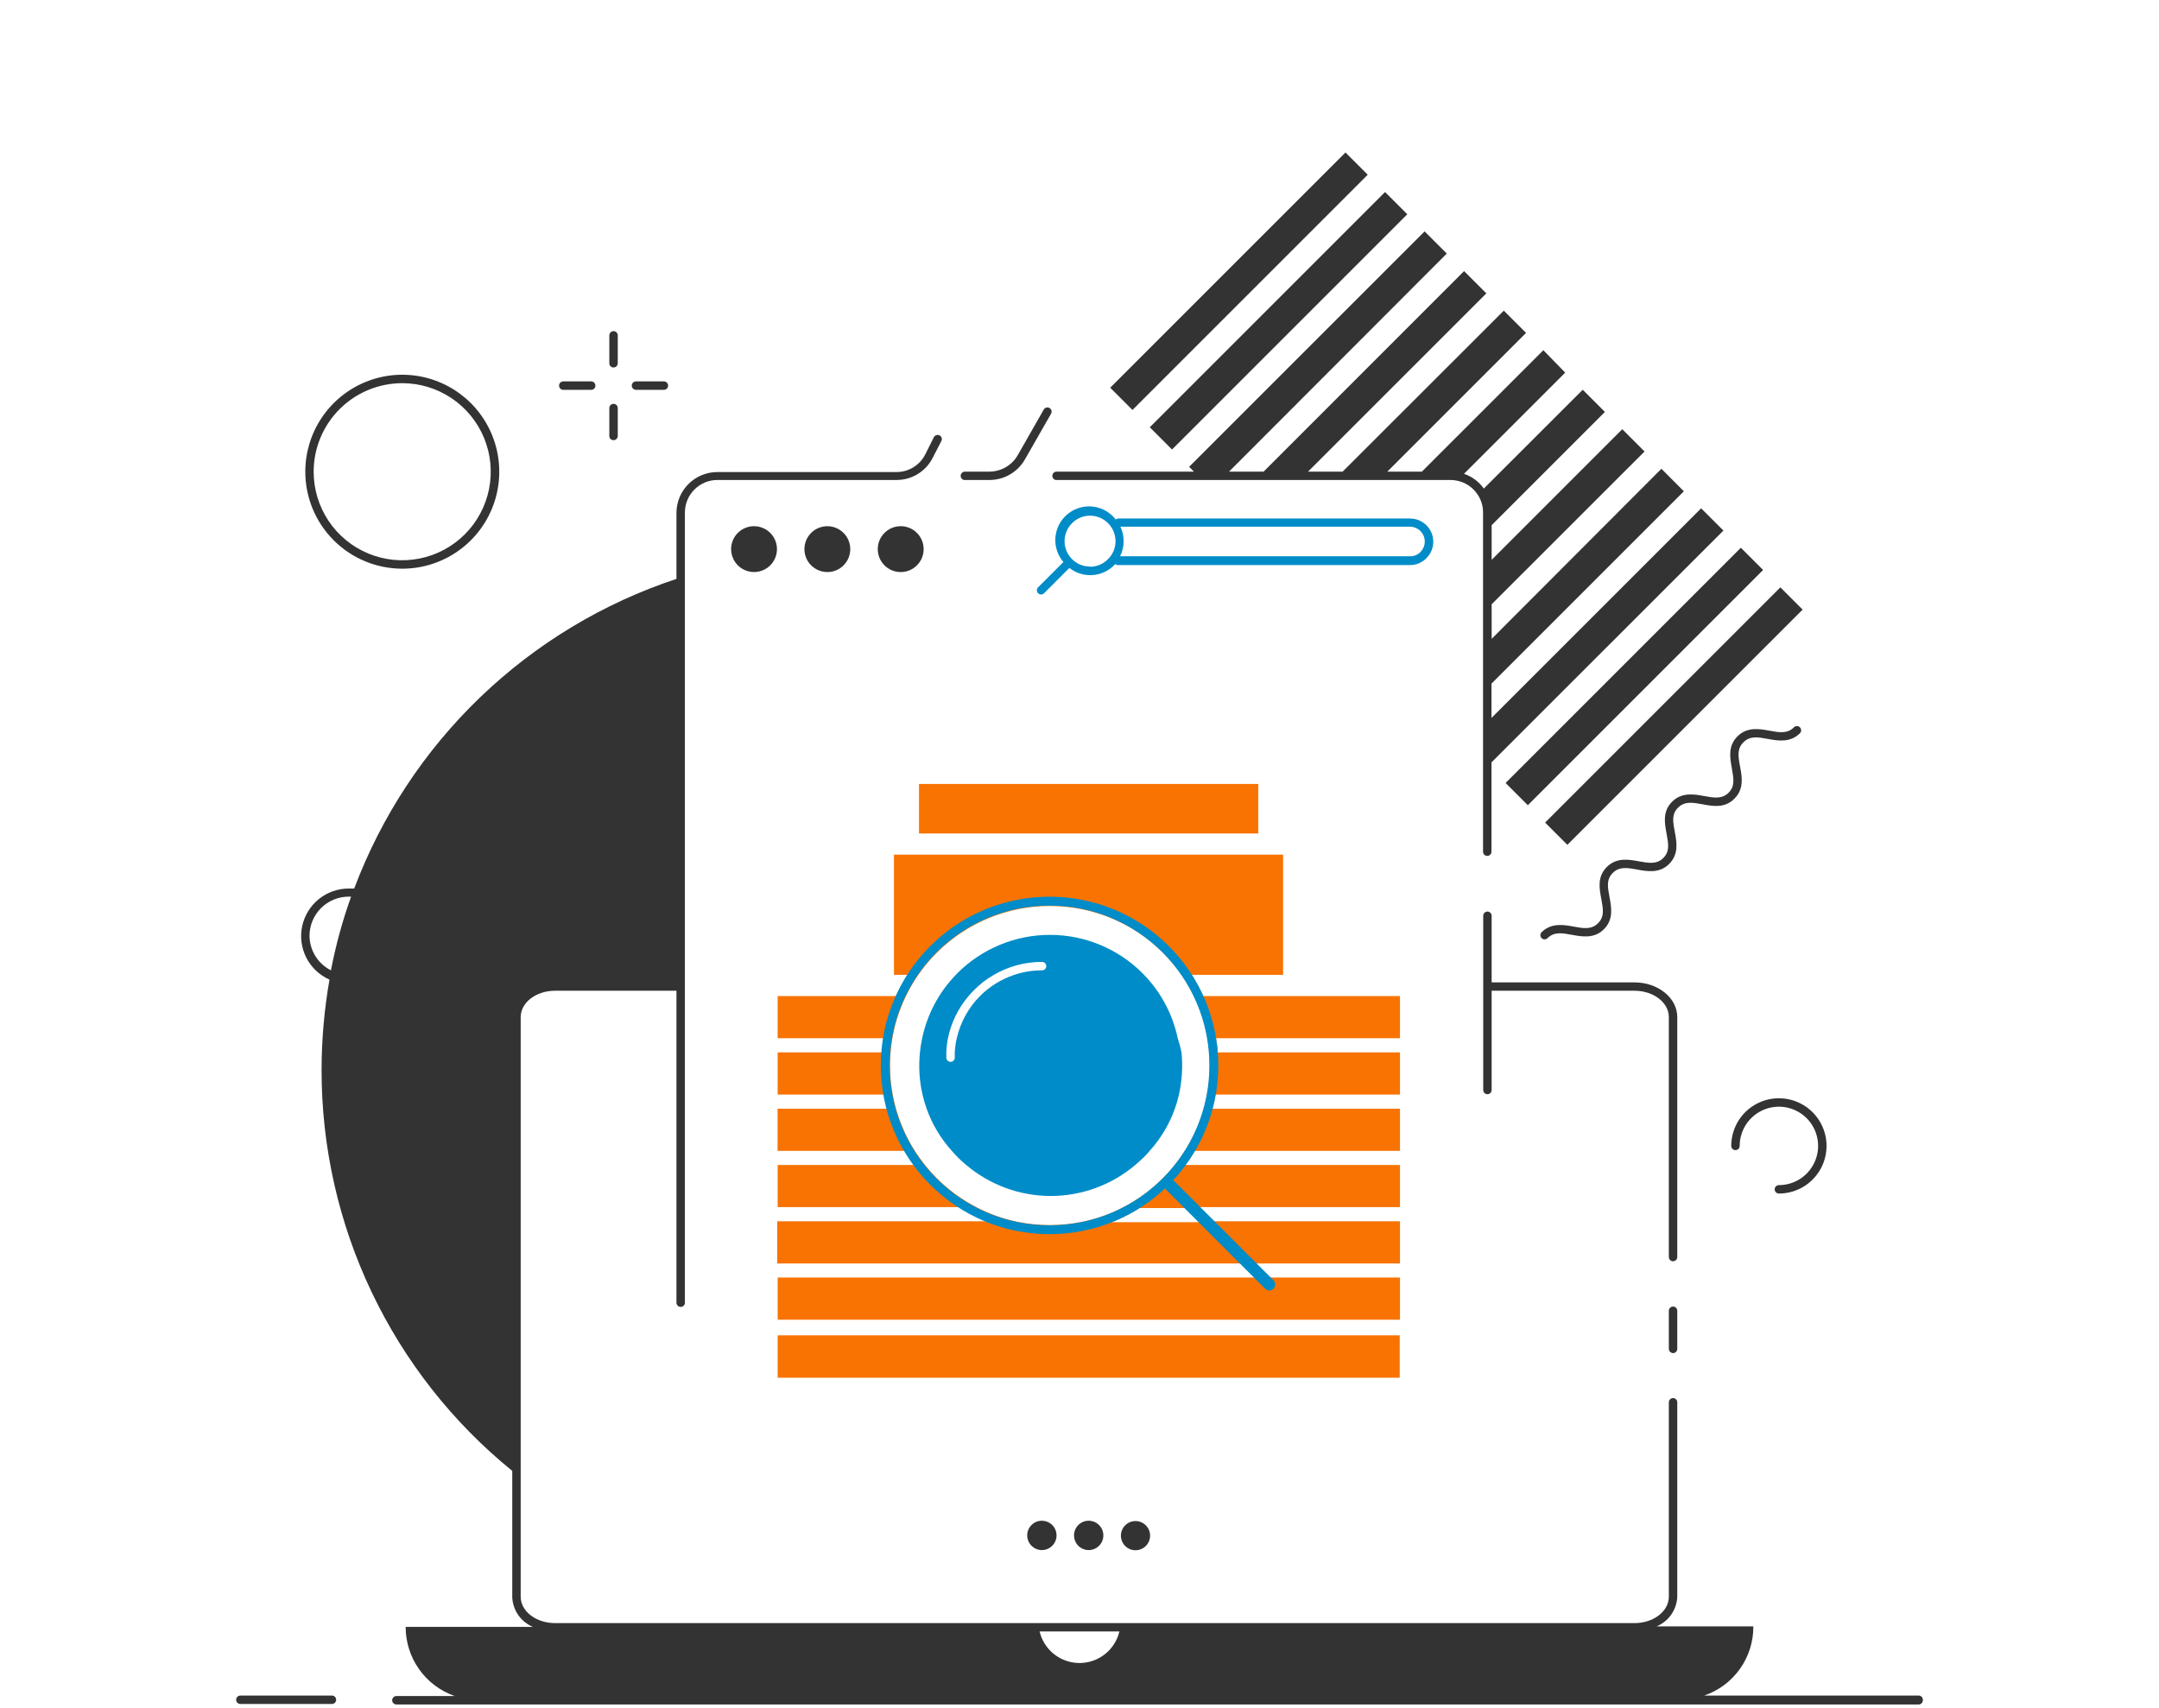 <svg width="182" height="144" viewBox="0 0 182 144" fill="none" xmlns="http://www.w3.org/2000/svg">
<path d="M113.421 12.855L93.589 32.687L95.465 34.562L115.296 14.73L113.421 12.855Z" fill="#333333"/>
<path d="M116.757 16.19L96.925 36.022L98.801 37.897L118.632 18.065L116.757 16.19Z" fill="#333333"/>
<path d="M146.751 46.179L126.919 66.011L128.794 67.886L148.626 48.054L146.751 46.179Z" fill="#333333"/>
<path d="M150.082 49.519L130.25 69.35L132.125 71.225L151.957 51.394L150.082 49.519Z" fill="#333333"/>
<path d="M143.524 67.809C144.399 67.972 145.394 68.157 146.211 67.332C147.029 66.508 146.851 65.52 146.688 64.645C146.524 63.771 146.41 63.138 146.972 62.576C147.534 62.015 148.223 62.15 149.034 62.299C149.844 62.448 150.904 62.64 151.728 61.823C151.761 61.79 151.788 61.75 151.806 61.707C151.824 61.664 151.833 61.617 151.833 61.57C151.833 61.523 151.824 61.477 151.806 61.434C151.788 61.39 151.761 61.351 151.728 61.318C151.695 61.285 151.656 61.258 151.612 61.241C151.569 61.223 151.523 61.213 151.476 61.213C151.429 61.213 151.383 61.223 151.339 61.241C151.296 61.258 151.257 61.285 151.224 61.318C150.669 61.88 149.972 61.752 149.162 61.602C148.351 61.453 147.292 61.254 146.467 62.079C145.643 62.903 145.835 63.892 145.991 64.773C146.147 65.655 146.268 66.28 145.714 66.835C145.159 67.389 144.455 67.261 143.652 67.112C142.849 66.963 141.782 66.764 140.958 67.588C140.133 68.413 140.325 69.401 140.488 70.276C140.652 71.15 140.766 71.783 140.211 72.338C139.657 72.892 138.96 72.764 138.149 72.615C137.339 72.465 136.28 72.266 135.455 73.091C134.63 73.916 134.822 74.904 134.986 75.778C135.149 76.653 135.263 77.286 134.708 77.84C134.154 78.395 133.45 78.267 132.647 78.117C131.843 77.968 130.777 77.776 129.952 78.594C129.904 78.643 129.87 78.706 129.857 78.775C129.844 78.843 129.851 78.914 129.877 78.978C129.904 79.042 129.949 79.097 130.006 79.137C130.064 79.176 130.132 79.197 130.201 79.198C130.297 79.198 130.389 79.159 130.457 79.091C131.012 78.537 131.708 78.665 132.519 78.814C133.329 78.963 134.389 79.162 135.206 78.345C136.024 77.527 135.846 76.525 135.682 75.65C135.519 74.776 135.398 74.143 135.96 73.589C136.521 73.034 137.211 73.162 138.021 73.311C138.832 73.461 139.891 73.66 140.709 72.835C141.526 72.01 141.349 71.022 141.185 70.148C141.022 69.273 140.901 68.641 141.462 68.086C142.024 67.531 142.714 67.659 143.524 67.809Z" fill="#333333"/>
<path d="M145.941 96.609C145.941 96.703 145.979 96.794 146.045 96.86C146.112 96.927 146.202 96.964 146.297 96.964C146.391 96.964 146.481 96.927 146.548 96.86C146.615 96.794 146.652 96.703 146.652 96.609C146.652 95.955 146.846 95.316 147.209 94.772C147.573 94.229 148.089 93.805 148.693 93.555C149.297 93.305 149.962 93.239 150.603 93.367C151.244 93.494 151.833 93.809 152.296 94.271C152.758 94.734 153.073 95.323 153.2 95.964C153.328 96.605 153.263 97.27 153.012 97.874C152.762 98.478 152.338 98.994 151.795 99.358C151.251 99.721 150.612 99.915 149.958 99.915C149.864 99.915 149.773 99.952 149.707 100.019C149.64 100.086 149.603 100.176 149.603 100.27C149.603 100.365 149.64 100.455 149.707 100.522C149.773 100.588 149.864 100.626 149.958 100.626C150.753 100.626 151.529 100.39 152.19 99.949C152.85 99.507 153.365 98.88 153.669 98.146C153.973 97.412 154.053 96.604 153.898 95.825C153.743 95.046 153.36 94.33 152.798 93.769C152.237 93.207 151.521 92.824 150.742 92.669C149.963 92.514 149.155 92.594 148.421 92.898C147.687 93.202 147.06 93.717 146.618 94.377C146.177 95.038 145.941 95.814 145.941 96.609V96.609Z" fill="#333333"/>
<path d="M51.721 30.982C51.815 30.982 51.905 30.945 51.972 30.878C52.039 30.811 52.076 30.721 52.076 30.627V28.274C52.076 28.179 52.039 28.089 51.972 28.022C51.905 27.956 51.815 27.918 51.721 27.918C51.626 27.918 51.536 27.956 51.469 28.022C51.403 28.089 51.365 28.179 51.365 28.274V30.62C51.363 30.667 51.371 30.715 51.388 30.759C51.405 30.803 51.431 30.844 51.465 30.878C51.498 30.912 51.538 30.939 51.582 30.956C51.626 30.974 51.673 30.983 51.721 30.982V30.982Z" fill="#333333"/>
<path d="M53.612 32.866H55.965C56.059 32.866 56.15 32.829 56.216 32.762C56.283 32.695 56.321 32.605 56.321 32.511C56.321 32.416 56.283 32.326 56.216 32.259C56.15 32.193 56.059 32.155 55.965 32.155H53.612C53.517 32.155 53.427 32.193 53.361 32.259C53.294 32.326 53.256 32.416 53.256 32.511C53.256 32.605 53.294 32.695 53.361 32.762C53.427 32.829 53.517 32.866 53.612 32.866Z" fill="#333333"/>
<path d="M51.721 37.111C51.815 37.111 51.905 37.073 51.972 37.006C52.039 36.94 52.076 36.849 52.076 36.755V34.402C52.076 34.308 52.039 34.217 51.972 34.151C51.905 34.084 51.815 34.046 51.721 34.046C51.626 34.046 51.536 34.084 51.469 34.151C51.403 34.217 51.365 34.308 51.365 34.402V36.755C51.364 36.802 51.373 36.849 51.39 36.892C51.408 36.936 51.434 36.975 51.467 37.009C51.5 37.042 51.54 37.068 51.584 37.085C51.627 37.103 51.674 37.111 51.721 37.111Z" fill="#333333"/>
<path d="M47.483 32.866H49.837C49.931 32.866 50.021 32.829 50.088 32.762C50.155 32.695 50.192 32.605 50.192 32.511C50.192 32.416 50.155 32.326 50.088 32.259C50.021 32.193 49.931 32.155 49.837 32.155H47.483C47.389 32.155 47.299 32.193 47.232 32.259C47.166 32.326 47.128 32.416 47.128 32.511C47.128 32.605 47.166 32.695 47.232 32.762C47.299 32.829 47.389 32.866 47.483 32.866Z" fill="#333333"/>
<path d="M33.912 47.945C35.529 47.945 37.109 47.466 38.454 46.567C39.798 45.669 40.846 44.392 41.465 42.898C42.084 41.404 42.246 39.76 41.93 38.174C41.615 36.589 40.836 35.132 39.693 33.988C38.549 32.845 37.093 32.066 35.507 31.751C33.921 31.435 32.277 31.597 30.783 32.216C29.289 32.835 28.012 33.883 27.114 35.227C26.215 36.572 25.736 38.152 25.736 39.769C25.736 41.938 26.597 44.017 28.131 45.551C29.664 47.084 31.743 47.945 33.912 47.945ZM33.912 32.305C35.388 32.306 36.83 32.745 38.057 33.566C39.284 34.387 40.239 35.553 40.803 36.918C41.367 38.282 41.514 39.782 41.225 41.23C40.936 42.678 40.225 44.007 39.181 45.05C38.136 46.094 36.806 46.804 35.358 47.091C33.91 47.379 32.41 47.231 31.046 46.665C29.683 46.1 28.517 45.143 27.697 43.916C26.877 42.688 26.44 41.245 26.44 39.769C26.442 37.789 27.23 35.89 28.631 34.49C30.032 33.091 31.931 32.305 33.912 32.305V32.305Z" fill="#333333"/>
<path d="M89.066 40.466H122.281C122.463 40.467 122.644 40.486 122.822 40.523C123.175 40.594 123.511 40.734 123.81 40.935C124.109 41.137 124.365 41.395 124.563 41.696C124.862 42.142 125.021 42.667 125.018 43.203V71.804C125.018 71.898 125.056 71.989 125.122 72.056C125.189 72.122 125.28 72.16 125.374 72.16C125.468 72.16 125.559 72.122 125.625 72.056C125.692 71.989 125.729 71.898 125.729 71.804V64.275L145.28 44.732L143.403 42.855L125.729 60.529V57.635L141.946 41.419L140.055 39.521L125.744 53.86V50.945L138.633 38.063L136.756 36.186L125.744 47.199V44.277L135.291 34.729L133.422 32.859L125.082 41.191C124.673 40.609 124.087 40.173 123.412 39.947L131.943 31.416L130.102 29.525L119.864 39.762H116.949L128.644 28.067L126.767 26.191L113.181 39.762H110.266L125.296 24.733L123.419 22.856L106.52 39.762H103.605L121.961 21.378L120.092 19.508L100.242 39.357L100.647 39.762H89.066C88.972 39.762 88.882 39.8 88.815 39.866C88.748 39.933 88.711 40.023 88.711 40.118C88.711 40.212 88.748 40.303 88.815 40.369C88.882 40.436 88.972 40.473 89.066 40.473V40.466Z" fill="#333333"/>
<path d="M81.338 40.466H83.407C84.015 40.467 84.612 40.307 85.138 40.002C85.663 39.698 86.099 39.259 86.4 38.731L88.604 34.878C88.648 34.796 88.659 34.699 88.634 34.609C88.609 34.519 88.55 34.442 88.469 34.395C88.387 34.349 88.29 34.337 88.199 34.362C88.109 34.388 88.032 34.448 87.986 34.53L85.789 38.383C85.547 38.801 85.2 39.148 84.782 39.39C84.364 39.632 83.89 39.76 83.407 39.762H81.338C81.244 39.762 81.154 39.8 81.087 39.866C81.02 39.933 80.983 40.023 80.983 40.118C80.983 40.212 81.02 40.303 81.087 40.369C81.154 40.436 81.244 40.473 81.338 40.473V40.466Z" fill="#333333"/>
<path d="M61.631 46.296C61.631 46.678 61.745 47.052 61.957 47.37C62.169 47.688 62.472 47.936 62.825 48.082C63.178 48.229 63.567 48.267 63.942 48.192C64.317 48.118 64.662 47.934 64.932 47.663C65.203 47.393 65.387 47.048 65.462 46.673C65.536 46.298 65.498 45.909 65.352 45.556C65.205 45.202 64.957 44.9 64.639 44.688C64.321 44.475 63.947 44.362 63.565 44.362C63.052 44.362 62.56 44.566 62.197 44.928C61.835 45.291 61.631 45.783 61.631 46.296V46.296Z" fill="#333333"/>
<path d="M71.677 46.296C71.677 45.913 71.563 45.539 71.351 45.221C71.138 44.904 70.836 44.656 70.483 44.509C70.13 44.363 69.741 44.325 69.366 44.399C68.991 44.474 68.646 44.658 68.376 44.928C68.105 45.199 67.921 45.543 67.846 45.919C67.772 46.294 67.81 46.682 67.956 47.036C68.103 47.389 68.351 47.691 68.669 47.904C68.987 48.116 69.361 48.23 69.743 48.23C70.256 48.23 70.748 48.026 71.11 47.663C71.473 47.3 71.677 46.809 71.677 46.296Z" fill="#333333"/>
<path d="M75.928 48.23C76.996 48.23 77.862 47.364 77.862 46.296C77.862 45.228 76.996 44.362 75.928 44.362C74.86 44.362 73.994 45.228 73.994 46.296C73.994 47.364 74.86 48.23 75.928 48.23Z" fill="#333333"/>
<path d="M141.391 85.746C141.391 84.132 139.77 82.824 137.787 82.824H125.743V77.207C125.743 77.113 125.706 77.023 125.639 76.956C125.573 76.889 125.482 76.852 125.388 76.852C125.294 76.852 125.203 76.889 125.137 76.956C125.07 77.023 125.033 77.113 125.033 77.207V91.895C125.033 91.99 125.07 92.08 125.137 92.147C125.203 92.213 125.294 92.251 125.388 92.251C125.482 92.251 125.573 92.213 125.639 92.147C125.706 92.08 125.743 91.99 125.743 91.895V83.528H137.787C139.386 83.528 140.68 84.523 140.68 85.746V105.979C140.68 106.073 140.718 106.164 140.784 106.23C140.851 106.297 140.941 106.335 141.036 106.335C141.13 106.335 141.22 106.297 141.287 106.23C141.354 106.164 141.391 106.073 141.391 105.979V85.746Z" fill="#333333"/>
<path d="M141.036 110.152C140.941 110.152 140.851 110.19 140.784 110.256C140.718 110.323 140.68 110.413 140.68 110.508V113.721C140.682 113.815 140.72 113.904 140.786 113.97C140.853 114.037 140.942 114.075 141.036 114.077C141.13 114.077 141.22 114.039 141.287 113.973C141.354 113.906 141.391 113.815 141.391 113.721V110.508C141.391 110.413 141.354 110.323 141.287 110.256C141.22 110.19 141.13 110.152 141.036 110.152Z" fill="#333333"/>
<path d="M86.592 129.44C86.591 129.685 86.662 129.925 86.797 130.129C86.932 130.334 87.125 130.493 87.351 130.588C87.577 130.683 87.826 130.708 88.066 130.661C88.307 130.614 88.528 130.497 88.701 130.324C88.875 130.152 88.994 129.931 89.042 129.691C89.09 129.451 89.066 129.202 88.973 128.975C88.879 128.749 88.721 128.555 88.517 128.419C88.314 128.283 88.074 128.21 87.829 128.21C87.502 128.21 87.189 128.339 86.957 128.57C86.725 128.8 86.594 129.113 86.592 129.44V129.44Z" fill="#333333"/>
<path d="M90.538 129.44C90.537 129.685 90.608 129.925 90.743 130.129C90.878 130.334 91.071 130.493 91.297 130.588C91.522 130.683 91.771 130.708 92.012 130.661C92.252 130.614 92.473 130.497 92.647 130.324C92.821 130.152 92.939 129.931 92.988 129.691C93.036 129.451 93.012 129.202 92.918 128.975C92.825 128.749 92.666 128.555 92.463 128.419C92.259 128.283 92.02 128.21 91.775 128.21C91.448 128.21 91.135 128.339 90.903 128.57C90.671 128.8 90.54 129.113 90.538 129.44V129.44Z" fill="#333333"/>
<path d="M95.721 130.698C96.4 130.698 96.951 130.148 96.951 129.468C96.951 128.789 96.4 128.238 95.721 128.238C95.041 128.238 94.491 128.789 94.491 129.468C94.491 130.148 95.041 130.698 95.721 130.698Z" fill="#333333"/>
<path d="M120.248 47.057C120.523 46.783 120.71 46.435 120.786 46.056C120.862 45.676 120.824 45.282 120.677 44.924C120.529 44.566 120.278 44.26 119.956 44.045C119.634 43.83 119.256 43.715 118.869 43.715H94.27C94.189 43.718 94.112 43.748 94.05 43.8L93.908 43.623C93.405 43.071 92.706 42.738 91.961 42.697C91.215 42.656 90.484 42.91 89.924 43.404C89.364 43.897 89.021 44.591 88.968 45.336C88.915 46.081 89.157 46.816 89.642 47.384V47.384L87.509 49.516C87.444 49.583 87.408 49.672 87.408 49.765C87.408 49.858 87.444 49.948 87.509 50.014C87.577 50.082 87.669 50.12 87.765 50.121C87.859 50.119 87.948 50.081 88.014 50.014L90.147 47.881C90.693 48.312 91.378 48.527 92.073 48.486C92.767 48.446 93.422 48.152 93.915 47.661C93.915 47.661 93.972 47.583 94.007 47.547C94.066 47.606 94.145 47.639 94.228 47.639H118.869C119.126 47.64 119.381 47.588 119.618 47.488C119.854 47.388 120.069 47.241 120.248 47.057ZM91.889 47.767C91.608 47.768 91.329 47.713 91.069 47.606C90.809 47.498 90.573 47.341 90.374 47.142C90.173 46.944 90.014 46.707 89.905 46.447C89.796 46.186 89.74 45.906 89.74 45.624C89.74 45.342 89.796 45.062 89.905 44.801C90.014 44.541 90.173 44.305 90.374 44.106C90.573 43.906 90.808 43.748 91.068 43.639C91.328 43.531 91.607 43.475 91.889 43.475C92.17 43.475 92.449 43.531 92.709 43.639C92.969 43.748 93.205 43.906 93.403 44.106C93.604 44.305 93.763 44.541 93.872 44.801C93.981 45.062 94.037 45.342 94.037 45.624C94.037 45.906 93.981 46.186 93.872 46.447C93.763 46.707 93.604 46.944 93.403 47.142C93.205 47.343 92.97 47.504 92.71 47.614C92.45 47.723 92.171 47.781 91.889 47.782V47.767ZM94.455 44.405H118.869C119.115 44.407 119.354 44.483 119.558 44.621C119.761 44.759 119.92 44.954 120.013 45.181C120.106 45.409 120.131 45.659 120.083 45.9C120.035 46.141 119.916 46.363 119.743 46.538C119.629 46.654 119.493 46.746 119.343 46.808C119.193 46.87 119.031 46.902 118.869 46.9H94.42C94.613 46.516 94.716 46.093 94.722 45.664C94.728 45.234 94.637 44.808 94.455 44.419V44.405Z" fill="#008CC8"/>
<path d="M106.072 66.095H77.471V70.269H106.072V66.095Z" fill="#F87302"/>
<path d="M118.016 83.975H101.422C101.146 83.354 100.823 82.755 100.455 82.184H108.162V72.053H75.359V82.184H76.518C76.151 82.757 75.825 83.356 75.544 83.975H65.555V87.53H74.499C74.428 87.925 74.379 88.324 74.35 88.725H65.555V92.279H74.528C74.593 92.682 74.681 93.081 74.791 93.474H65.548V97.028H76.291C76.531 97.439 76.795 97.835 77.08 98.216H65.555V101.77H80.947C81.688 102.245 82.474 102.645 83.293 102.965H65.52V106.519H104.742L105.93 107.707H65.555V111.261H118.016V107.707H106.968L105.78 106.519H118.016V102.965H102.204L101.01 101.77H118.016V98.216H99.915C100.2 97.832 100.463 97.434 100.704 97.028H118.016V93.474H102.204C102.311 93.083 102.403 92.684 102.475 92.279H118.016V88.725H102.645C102.645 88.326 102.567 87.928 102.503 87.53H118.016V83.975ZM101.223 103.043H93.702C94.523 102.722 95.311 102.322 96.055 101.848H100.008L101.223 103.043ZM101.934 88.739C102.034 89.927 101.972 91.123 101.749 92.293C101.679 92.696 101.586 93.095 101.472 93.488C101.116 94.743 100.579 95.941 99.88 97.043C99.617 97.448 99.332 97.846 99.026 98.23C98.718 98.615 98.388 98.983 98.038 99.332C97.044 100.328 95.9 101.163 94.647 101.806C93.584 102.357 92.45 102.759 91.277 103C89.448 103.379 87.561 103.379 85.732 103C84.562 102.758 83.43 102.356 82.369 101.806C81.114 101.164 79.968 100.329 78.971 99.332C78.621 98.983 78.291 98.615 77.983 98.23C77.677 97.846 77.393 97.448 77.13 97.043C76.43 95.941 75.893 94.743 75.537 93.488C75.423 93.095 75.33 92.696 75.26 92.293C75.037 91.123 74.975 89.927 75.075 88.739C75.104 88.338 75.154 87.94 75.224 87.544C75.431 86.31 75.817 85.113 76.369 83.99C76.665 83.365 77.012 82.766 77.407 82.198C77.868 81.525 78.392 80.896 78.971 80.321C81.503 77.799 84.931 76.383 88.505 76.383C92.078 76.383 95.507 77.799 98.038 80.321C98.618 80.896 99.141 81.525 99.602 82.198C99.997 82.766 100.344 83.365 100.64 83.99C101.192 85.113 101.578 86.31 101.785 87.544C101.853 87.94 101.901 88.338 101.927 88.739H101.934Z" fill="#F87302"/>
<path d="M117.994 112.577H65.555V116.153H117.994V112.577Z" fill="#F87302"/>
<path d="M99.282 87.544C98.86 85.525 97.874 83.666 96.439 82.184L96.304 82.042C94.235 79.977 91.431 78.817 88.508 78.817C85.585 78.817 82.781 79.977 80.713 82.042L80.578 82.184C79.142 83.666 78.156 85.525 77.734 87.544C77.647 87.938 77.586 88.337 77.549 88.739C77.425 89.928 77.5 91.129 77.769 92.293C77.861 92.698 77.977 93.097 78.118 93.488C78.589 94.801 79.314 96.009 80.251 97.043C80.407 97.227 80.578 97.412 80.755 97.59C80.933 97.768 81.21 98.031 81.466 98.23C83.455 99.909 85.973 100.83 88.576 100.83C91.178 100.83 93.697 99.909 95.685 98.23C95.927 98.024 96.154 97.817 96.396 97.59C96.638 97.362 96.744 97.227 96.901 97.043C97.837 96.009 98.562 94.801 99.034 93.488C99.174 93.097 99.291 92.698 99.382 92.293C99.645 91.128 99.719 89.928 99.602 88.739C99.521 88.334 99.414 87.935 99.282 87.544ZM79.909 87.544C80.175 86.232 80.769 85.009 81.637 83.99C81.786 83.812 81.943 83.641 82.113 83.471C82.604 82.975 83.159 82.547 83.763 82.198C85 81.473 86.409 81.093 87.843 81.096C87.938 81.096 88.028 81.134 88.095 81.2C88.161 81.267 88.199 81.357 88.199 81.452C88.199 81.546 88.161 81.636 88.095 81.703C88.028 81.77 87.938 81.807 87.843 81.807C87.031 81.805 86.223 81.94 85.455 82.205C84.383 82.569 83.41 83.175 82.611 83.975V83.975C81.639 84.954 80.962 86.186 80.656 87.53C80.563 87.922 80.506 88.322 80.485 88.725C80.485 88.874 80.485 89.023 80.485 89.172C80.485 89.219 80.476 89.265 80.458 89.308C80.44 89.35 80.414 89.389 80.381 89.421C80.348 89.454 80.308 89.479 80.265 89.496C80.222 89.513 80.176 89.522 80.13 89.521C80.037 89.521 79.947 89.484 79.881 89.419C79.814 89.354 79.776 89.266 79.774 89.172C79.774 89.023 79.774 88.874 79.774 88.725C79.788 88.328 79.833 87.934 79.909 87.544Z" fill="#008CC8"/>
<path d="M161.738 142.948H143.666C144.88 142.532 145.932 141.746 146.675 140.7C147.417 139.654 147.812 138.401 147.804 137.118H139.649C140.145 136.91 140.572 136.566 140.88 136.126C141.189 135.686 141.366 135.167 141.391 134.63V118.221C141.391 118.127 141.354 118.037 141.287 117.97C141.22 117.903 141.13 117.866 141.036 117.866C140.942 117.868 140.853 117.906 140.786 117.972C140.72 118.038 140.682 118.128 140.68 118.221V134.616C140.68 135.846 139.386 136.841 137.787 136.841H46.787C45.187 136.841 43.893 135.846 43.893 134.616V85.753C43.893 84.523 45.187 83.528 46.787 83.528H57.024V109.832C57.026 109.925 57.064 110.014 57.131 110.079C57.197 110.144 57.287 110.181 57.38 110.181C57.426 110.182 57.472 110.173 57.515 110.156C57.558 110.139 57.598 110.114 57.631 110.081C57.664 110.049 57.69 110.01 57.708 109.967C57.726 109.925 57.735 109.879 57.735 109.832V43.203C57.737 42.478 58.026 41.783 58.539 41.27C59.052 40.757 59.747 40.468 60.472 40.466H75.566C76.206 40.47 76.834 40.294 77.379 39.956C77.923 39.619 78.362 39.136 78.644 38.561L79.355 37.182C79.377 37.14 79.39 37.095 79.394 37.048C79.398 37.002 79.392 36.955 79.378 36.91C79.363 36.866 79.34 36.825 79.309 36.789C79.278 36.754 79.241 36.726 79.198 36.705C79.114 36.665 79.018 36.659 78.929 36.688C78.84 36.717 78.766 36.779 78.722 36.862L78.011 38.284C77.786 38.74 77.438 39.123 77.005 39.391C76.573 39.659 76.074 39.8 75.566 39.798H60.472C59.559 39.798 58.683 40.16 58.037 40.805C57.39 41.45 57.026 42.326 57.024 43.239V48.805C50.836 50.855 45.184 54.263 40.484 58.78C35.783 63.297 32.153 68.809 29.859 74.911C29.71 74.911 29.561 74.911 29.412 74.911C28.49 74.907 27.596 75.221 26.879 75.799C26.161 76.377 25.665 77.184 25.473 78.085C25.281 78.987 25.405 79.926 25.825 80.746C26.244 81.567 26.933 82.217 27.776 82.589C27.334 85.103 27.11 87.651 27.108 90.203C27.102 96.679 28.542 103.075 31.323 108.924C34.104 114.772 38.155 119.926 43.182 124.008V134.672C43.208 135.209 43.385 135.728 43.693 136.169C44.002 136.609 44.428 136.953 44.924 137.161H34.196C34.194 138.442 34.592 139.692 35.334 140.737C36.075 141.782 37.124 142.569 38.334 142.99H33.414C33.32 142.99 33.229 143.028 33.163 143.095C33.096 143.161 33.059 143.252 33.059 143.346C33.059 143.44 33.096 143.531 33.163 143.597C33.229 143.664 33.32 143.701 33.414 143.701H161.738C161.833 143.701 161.923 143.664 161.99 143.597C162.056 143.531 162.094 143.44 162.094 143.346C162.1 143.296 162.095 143.245 162.08 143.197C162.065 143.149 162.04 143.104 162.006 143.066C161.972 143.029 161.931 142.999 161.885 142.978C161.839 142.958 161.789 142.947 161.738 142.948V142.948ZM26.091 78.899C26.091 78.023 26.44 77.182 27.06 76.562C27.68 75.942 28.52 75.594 29.397 75.594H29.596C28.872 77.618 28.304 79.696 27.897 81.807C27.359 81.534 26.906 81.118 26.588 80.606C26.269 80.093 26.098 79.503 26.091 78.899V78.899ZM87.637 137.545H94.363C94.184 138.302 93.755 138.977 93.144 139.46C92.534 139.943 91.778 140.206 91 140.206C90.222 140.206 89.466 139.943 88.856 139.46C88.245 138.977 87.816 138.302 87.637 137.545V137.545Z" fill="#333333"/>
<path d="M27.983 142.948H20.262C20.167 142.948 20.077 142.985 20.01 143.052C19.944 143.119 19.906 143.209 19.906 143.303C19.906 143.398 19.944 143.488 20.01 143.555C20.077 143.621 20.167 143.659 20.262 143.659H27.983C28.077 143.659 28.167 143.621 28.234 143.555C28.3 143.488 28.338 143.398 28.338 143.303C28.338 143.209 28.3 143.119 28.234 143.052C28.167 142.985 28.077 142.948 27.983 142.948Z" fill="#333333"/>
<circle cx="88.475" cy="89.825" r="13.85" stroke="#008CC8" stroke-width="0.75"/>
<line x1="98.707" y1="100" x2="107" y2="108.293" stroke="#008CC8" stroke-linecap="round" stroke-linejoin="round"/>
</svg>
